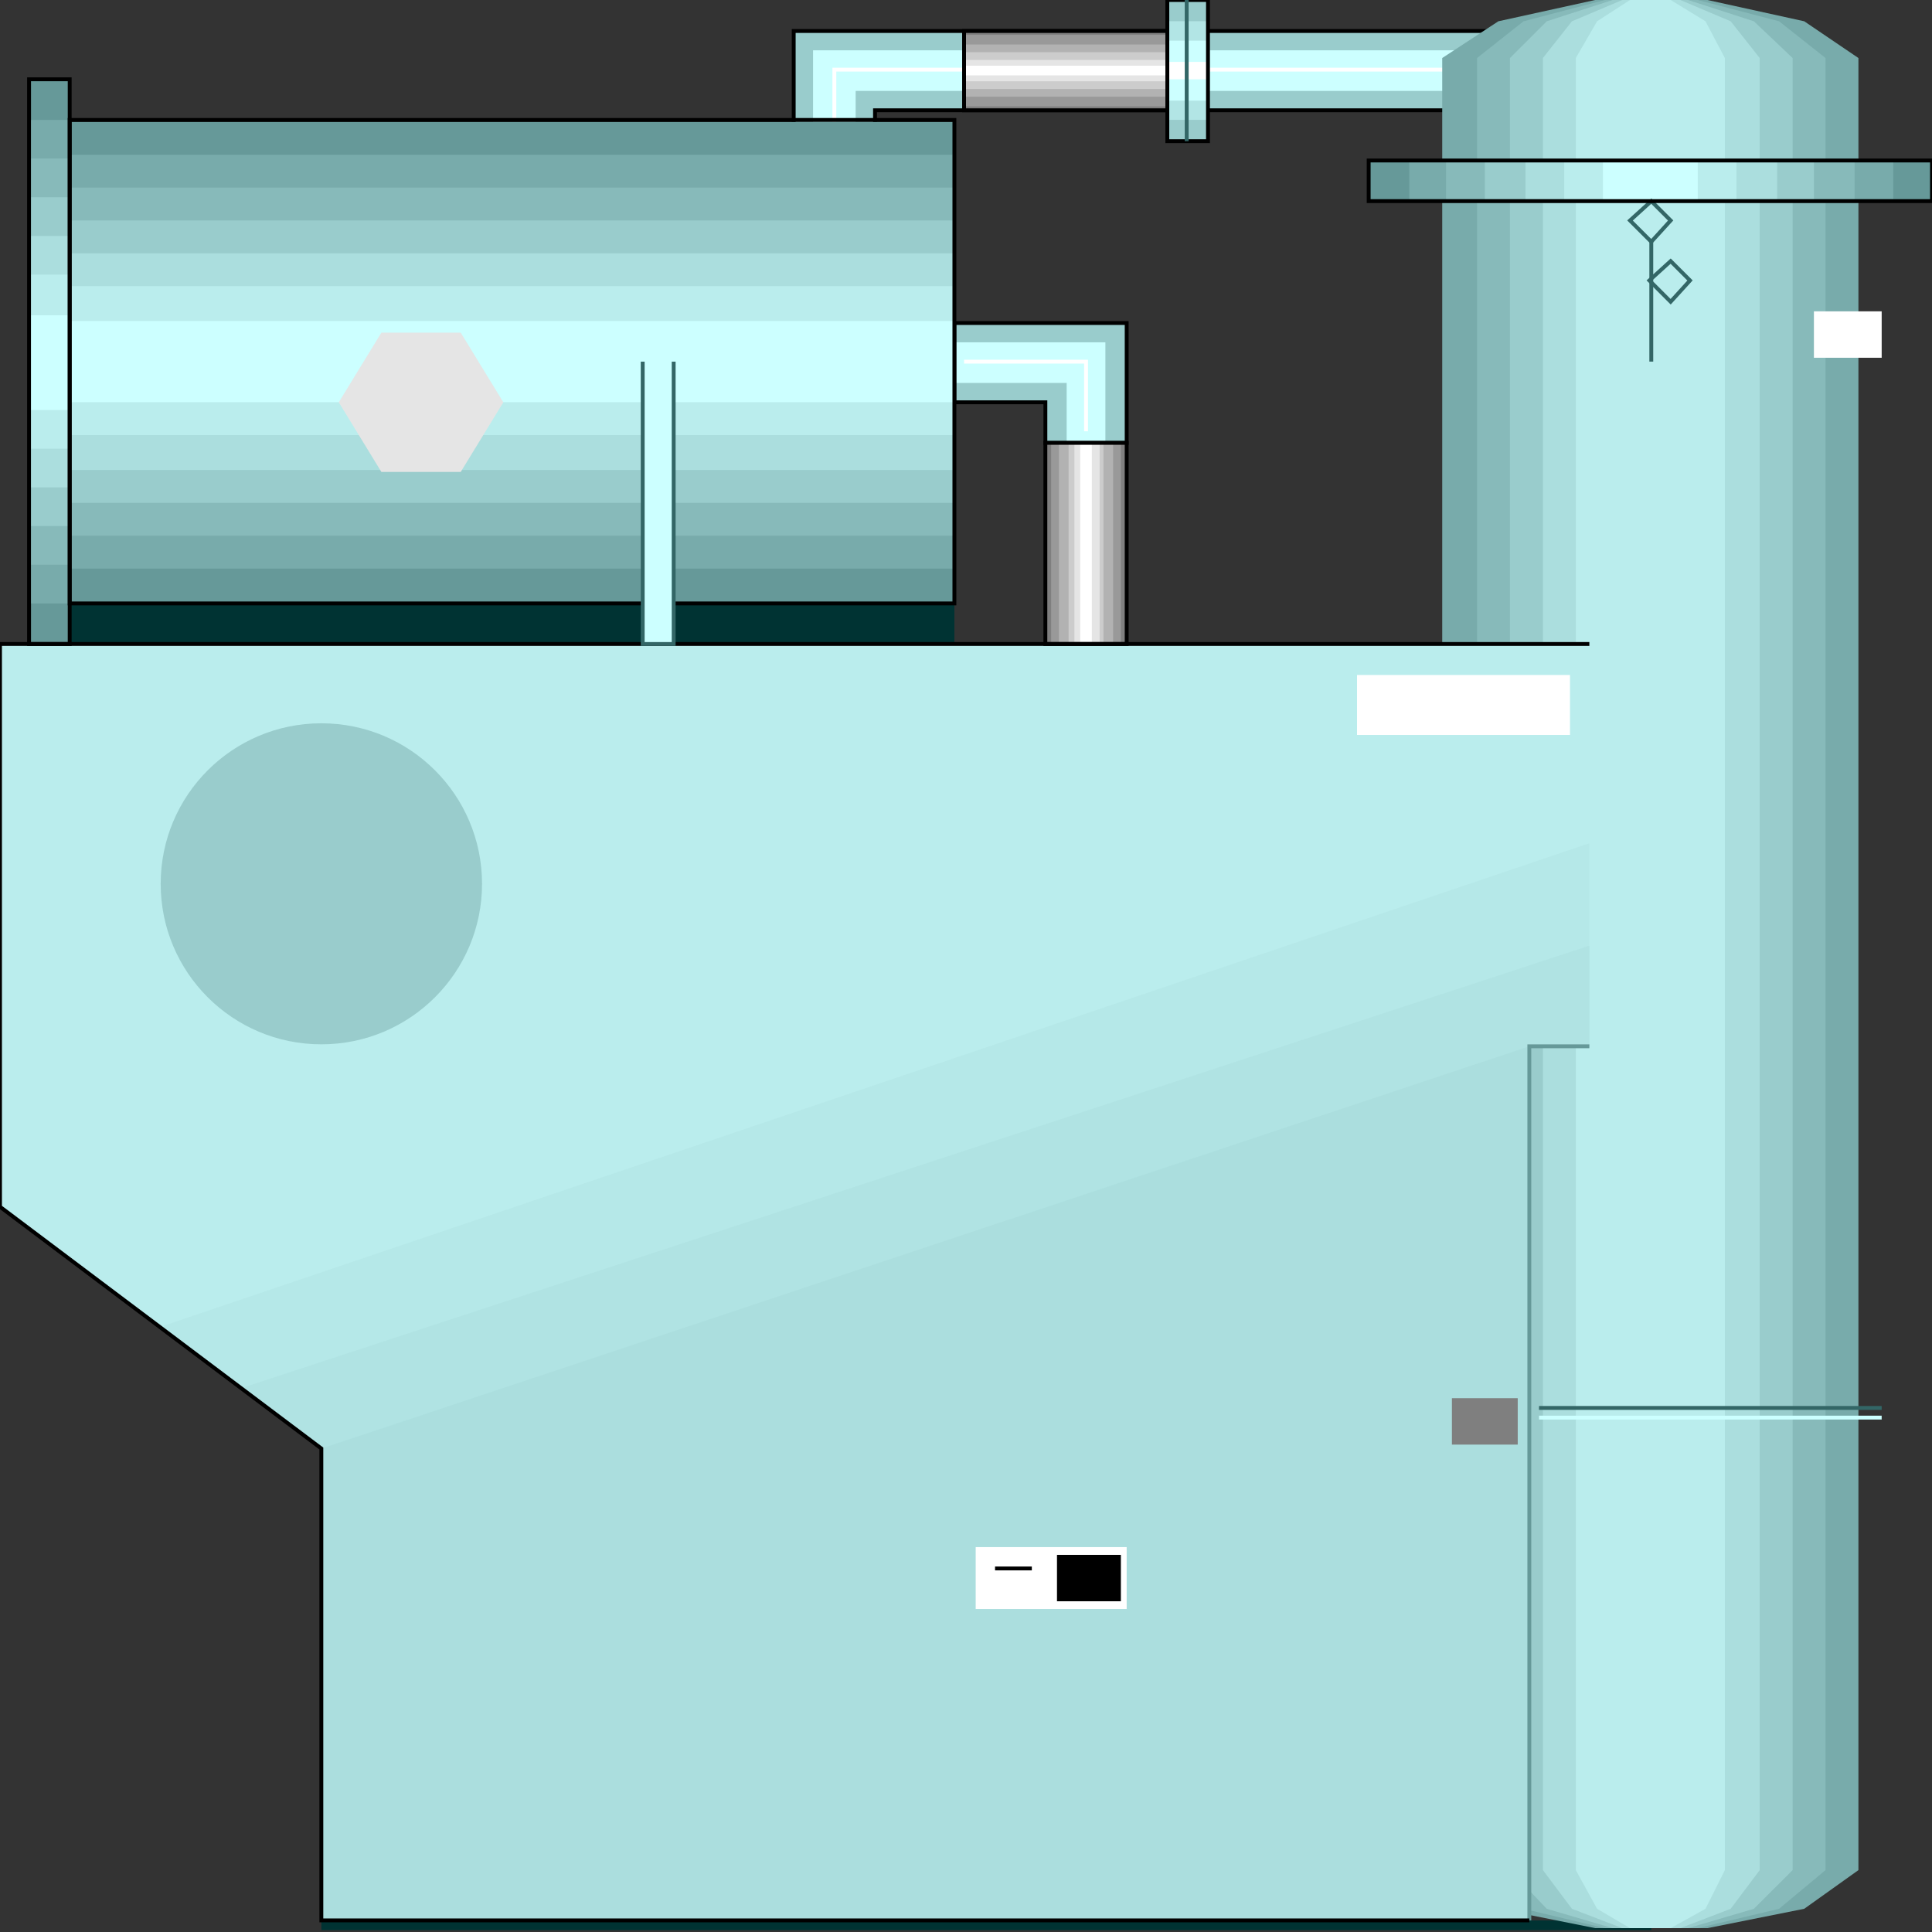 <svg width="150" height="150" viewBox="0 0 150 150" fill="none" xmlns="http://www.w3.org/2000/svg">
<rect x="0" y="0" width="150" height="150" fill="#333333" stroke="none"/>
<g clip-path="url(#clip0_2109_200007)">
<path d="M81.163 34.387V31.234H74.099V25.078H87.475V34.387H81.163Z" fill="#99CCCC"/>
<path d="M67.936 11.716V8.562H115.581V2.406H61.623V11.716H67.936Z" fill="#99CCCC"/>
<path d="M82.816 34.386V29.731H74.099V26.578H85.822V34.386H82.816Z" fill="#CCFFFF"/>
<path d="M66.433 11.714V7.059H115.581V3.906H63.126V11.714H66.433Z" fill="#CCFFFF"/>
<path d="M64.779 10.962V5.406H115.581" stroke="white" stroke-width="0.3"/>
<path d="M84.319 33.483V28.078H74.85" stroke="white" stroke-width="0.3"/>
<path d="M81.163 34.387V31.234H74.099V25.078H87.475V34.387H81.163Z" stroke="black" stroke-width="0.3"/>
<path d="M67.936 11.716V8.562H115.581V2.406H61.623V11.716H67.936Z" stroke="black" stroke-width="0.3"/>
<path d="M87.475 34.383V49.998H81.162V34.383H87.475Z" fill="#7F7F7F"/>
<path d="M74.85 2.406H90.631V8.562H74.85V2.406Z" fill="#7F7F7F"/>
<path d="M87.024 34.383V49.998H81.613V34.383H87.024Z" fill="#999999"/>
<path d="M74.85 2.703H90.631V8.259H74.85V2.703Z" fill="#999999"/>
<path d="M86.423 34.383V49.998H82.215V34.383H86.423Z" fill="#B2B2B2"/>
<path d="M74.85 3.453H90.631V7.507H74.85V3.453Z" fill="#B2B2B2"/>
<path d="M85.671 34.383V49.998H82.966V34.383H85.671Z" fill="#CCCCCC"/>
<path d="M74.85 4.055H90.631V6.908H74.85V4.055Z" fill="#CCCCCC"/>
<path d="M85.371 34.383V49.998H83.417V34.383H85.371Z" fill="#E5E5E5"/>
<path d="M74.85 4.656H90.631V6.308H74.85V4.656Z" fill="#E5E5E5"/>
<path d="M84.77 34.383V49.998H83.868V34.383H84.77Z" fill="white"/>
<path d="M74.85 5.102H90.631V5.852H74.85V5.102Z" fill="white"/>
<path d="M24.95 149.102H128.207V149.852H24.95V149.102Z" fill="#003333"/>
<path d="M5.411 46.844H74.099V49.997H5.411V46.844Z" fill="#003333"/>
<path d="M5.411 46.848V9.461H74.099V46.848H5.411Z" fill="#669999"/>
<path d="M2.405 50V6.156H5.411V50H2.405Z" fill="#669999"/>
<path d="M5.411 44.148V12.016H74.099V44.148H5.411Z" fill="#78ABAB"/>
<path d="M2.255 46.85V9.312H5.411V46.85H2.255Z" fill="#78ABAB"/>
<path d="M5.411 41.59V14.562H74.099V41.59H5.411Z" fill="#87BABA"/>
<path d="M2.255 43.844V12.312H5.411V43.844H2.255Z" fill="#87BABA"/>
<path d="M5.411 39.039V17.117H74.099V39.039H5.411Z" fill="#99CCCC"/>
<path d="M2.255 40.838V15.312H5.411V40.838H2.255Z" fill="#99CCCC"/>
<path d="M5.411 36.489V19.672H74.099V36.489H5.411Z" fill="#ABDEDE"/>
<path d="M2.255 37.84V18.32H5.411V37.84H2.255Z" fill="#ABDEDE"/>
<path d="M5.411 33.78V22.219H74.099V33.78H5.411Z" fill="#BAEDED"/>
<path d="M2.255 34.834V21.32H5.411V34.834H2.255Z" fill="#BAEDED"/>
<path d="M5.411 31.228V24.922H74.099V31.228H5.411Z" fill="#CCFFFF"/>
<path d="M2.405 31.834V24.477H5.411V31.834H2.405Z" fill="#CCFFFF"/>
<path d="M132.565 149.7H123.847L116.332 148.198L111.974 145.195V4.505L116.332 1.652L123.847 0H132.565L140.08 1.652L144.288 4.505V145.195L140.08 148.198L132.565 149.7Z" fill="#78ABAB"/>
<path d="M131.814 149.7H124.6L118.287 148.198L114.68 145.195V4.505L118.287 1.652L124.6 0H131.814L138.127 1.652L141.734 4.505V145.195L138.127 148.198L131.814 149.7Z" fill="#87BABA"/>
<path d="M131.062 149.7H125.2L120.09 148.198L117.234 145.195V4.505L120.09 1.652L125.2 0H131.062L136.172 1.652L139.178 4.505V145.195L136.172 148.198L131.062 149.7Z" fill="#99CCCC"/>
<path d="M130.461 149.7H125.952L122.045 148.198L119.79 145.195V4.505L122.045 1.652L125.952 0H130.461L134.369 1.652L136.624 4.505V145.195L134.369 148.198L130.461 149.7Z" fill="#ABDEDE"/>
<path d="M129.709 149.7H126.553L123.998 148.198L122.345 145.195V4.505L123.998 1.652L126.553 0H129.709L132.415 1.652L133.918 4.505V145.195L132.415 148.198L129.709 149.7Z" fill="#BAEDED"/>
<path d="M123.397 50H0V93.694L24.95 112.462V146.697H118.737V81.231H123.397V50Z" fill="#BAEDED"/>
<path d="M12.475 103.006L24.95 112.466V146.7H118.737V81.234H123.396V65.469L12.475 103.006Z" fill="#B5E8E8"/>
<path d="M18.638 107.806L24.95 112.461V146.695H118.738V81.23H123.397V73.422L18.638 107.806Z" fill="#B0E3E3"/>
<path d="M24.95 112.466V149.102H118.738V81.234L24.95 112.466Z" fill="#ABDEDE"/>
<path d="M118.737 149.102V81.234H123.397" stroke="#669999" stroke-width="0.3"/>
<path d="M106.263 12.461H150V15.614H106.263V12.461Z" fill="#669999"/>
<path d="M109.419 12.461H146.994V15.464H109.419V12.461Z" fill="#78ABAB"/>
<path d="M112.274 12.461H143.988V15.464H112.274V12.461Z" fill="#87BABA"/>
<path d="M115.28 12.461H140.831V15.464H115.28V12.461Z" fill="#99CCCC"/>
<path d="M118.437 12.461H137.976V15.464H118.437V12.461Z" fill="#ABDEDE"/>
<path d="M121.443 12.461H134.82V15.464H121.443V12.461Z" fill="#BAEDED"/>
<path d="M124.449 12.461H131.814V15.614H124.449V12.461Z" fill="#CCFFFF"/>
<path d="M128.206 18.77L126.553 17.119L128.206 15.617L129.709 17.119L128.206 18.77Z" stroke="#336666" stroke-width="0.3"/>
<path d="M128.206 18.766V28.075" stroke="#336666" stroke-width="0.3"/>
<path d="M129.709 23.427L128.056 21.775L129.709 20.273L131.212 21.775L129.709 23.427Z" stroke="#336666" stroke-width="0.3"/>
<path d="M119.489 109.312H146.092" stroke="#336666" stroke-width="0.3"/>
<path d="M119.489 110.062H146.092" stroke="#CCFFFF" stroke-width="0.3"/>
<path d="M106.263 12.461H150V15.614H106.263V12.461Z" stroke="black" stroke-width="0.3"/>
<path d="M123.397 50H0V93.694L24.95 112.462V149.099H118.737" stroke="black" stroke-width="0.3"/>
<path d="M24.95 81.081C31.839 81.081 37.425 75.501 37.425 68.619C37.425 61.736 31.839 56.156 24.95 56.156C18.06 56.156 12.475 61.736 12.475 68.619C12.475 75.501 18.06 81.081 24.95 81.081Z" fill="#99CCCC"/>
<path d="M105.36 52.406H121.893V57.061H105.36V52.406Z" fill="white"/>
<path d="M75.752 120.117H87.475V124.922H75.752V120.117Z" fill="white"/>
<path d="M140.832 24.172H146.093V27.776H140.832V24.172Z" fill="white"/>
<path d="M82.064 120.719H87.024V124.322H82.064V120.719Z" fill="black"/>
<path d="M77.255 121.773H80.111" stroke="black" stroke-width="0.3"/>
<path d="M5.411 9.312H74.099V46.85H5.411V9.312Z" stroke="black" stroke-width="0.3"/>
<path d="M2.255 6.156H5.411V50H2.255V6.156Z" stroke="black" stroke-width="0.3"/>
<path d="M49.899 28.078H52.304V50H49.899V28.078Z" fill="#CCFFFF"/>
<path d="M49.899 28.078V50H52.304V28.078" stroke="#336666" stroke-width="0.3"/>
<path d="M87.475 34.383V49.998H81.162V34.383H87.475Z" stroke="black" stroke-width="0.3"/>
<path d="M74.85 2.406H90.631V8.562H74.85V2.406Z" stroke="black" stroke-width="0.3"/>
<path d="M90.631 0V10.961H93.787V0H90.631Z" fill="#99CCCC"/>
<path d="M90.631 1.648V9.306H93.787V1.648H90.631Z" fill="#B2E5E5"/>
<path d="M90.631 3.156V7.811H93.787V3.156H90.631Z" fill="#CCFFFF"/>
<path d="M90.631 4.805V6.156H93.787V4.805H90.631Z" fill="white"/>
<path d="M90.631 0V10.961H93.787V0H90.631Z" stroke="black" stroke-width="0.3"/>
<path d="M92.134 10.961V0" stroke="#336666" stroke-width="0.3"/>
<path d="M29.609 36.639L26.303 31.233L29.609 25.828H35.772L39.078 31.233L35.772 36.639H29.609Z" fill="#E5E5E5"/>
<path d="M112.726 108.555H117.836V112.158H112.726V108.555Z" fill="#7F7F7F"/>
</g>
<defs>
<clipPath id="clip0_2109_200007">
<rect width="150" height="150" fill="white"/>
</clipPath>
</defs>
</svg>
